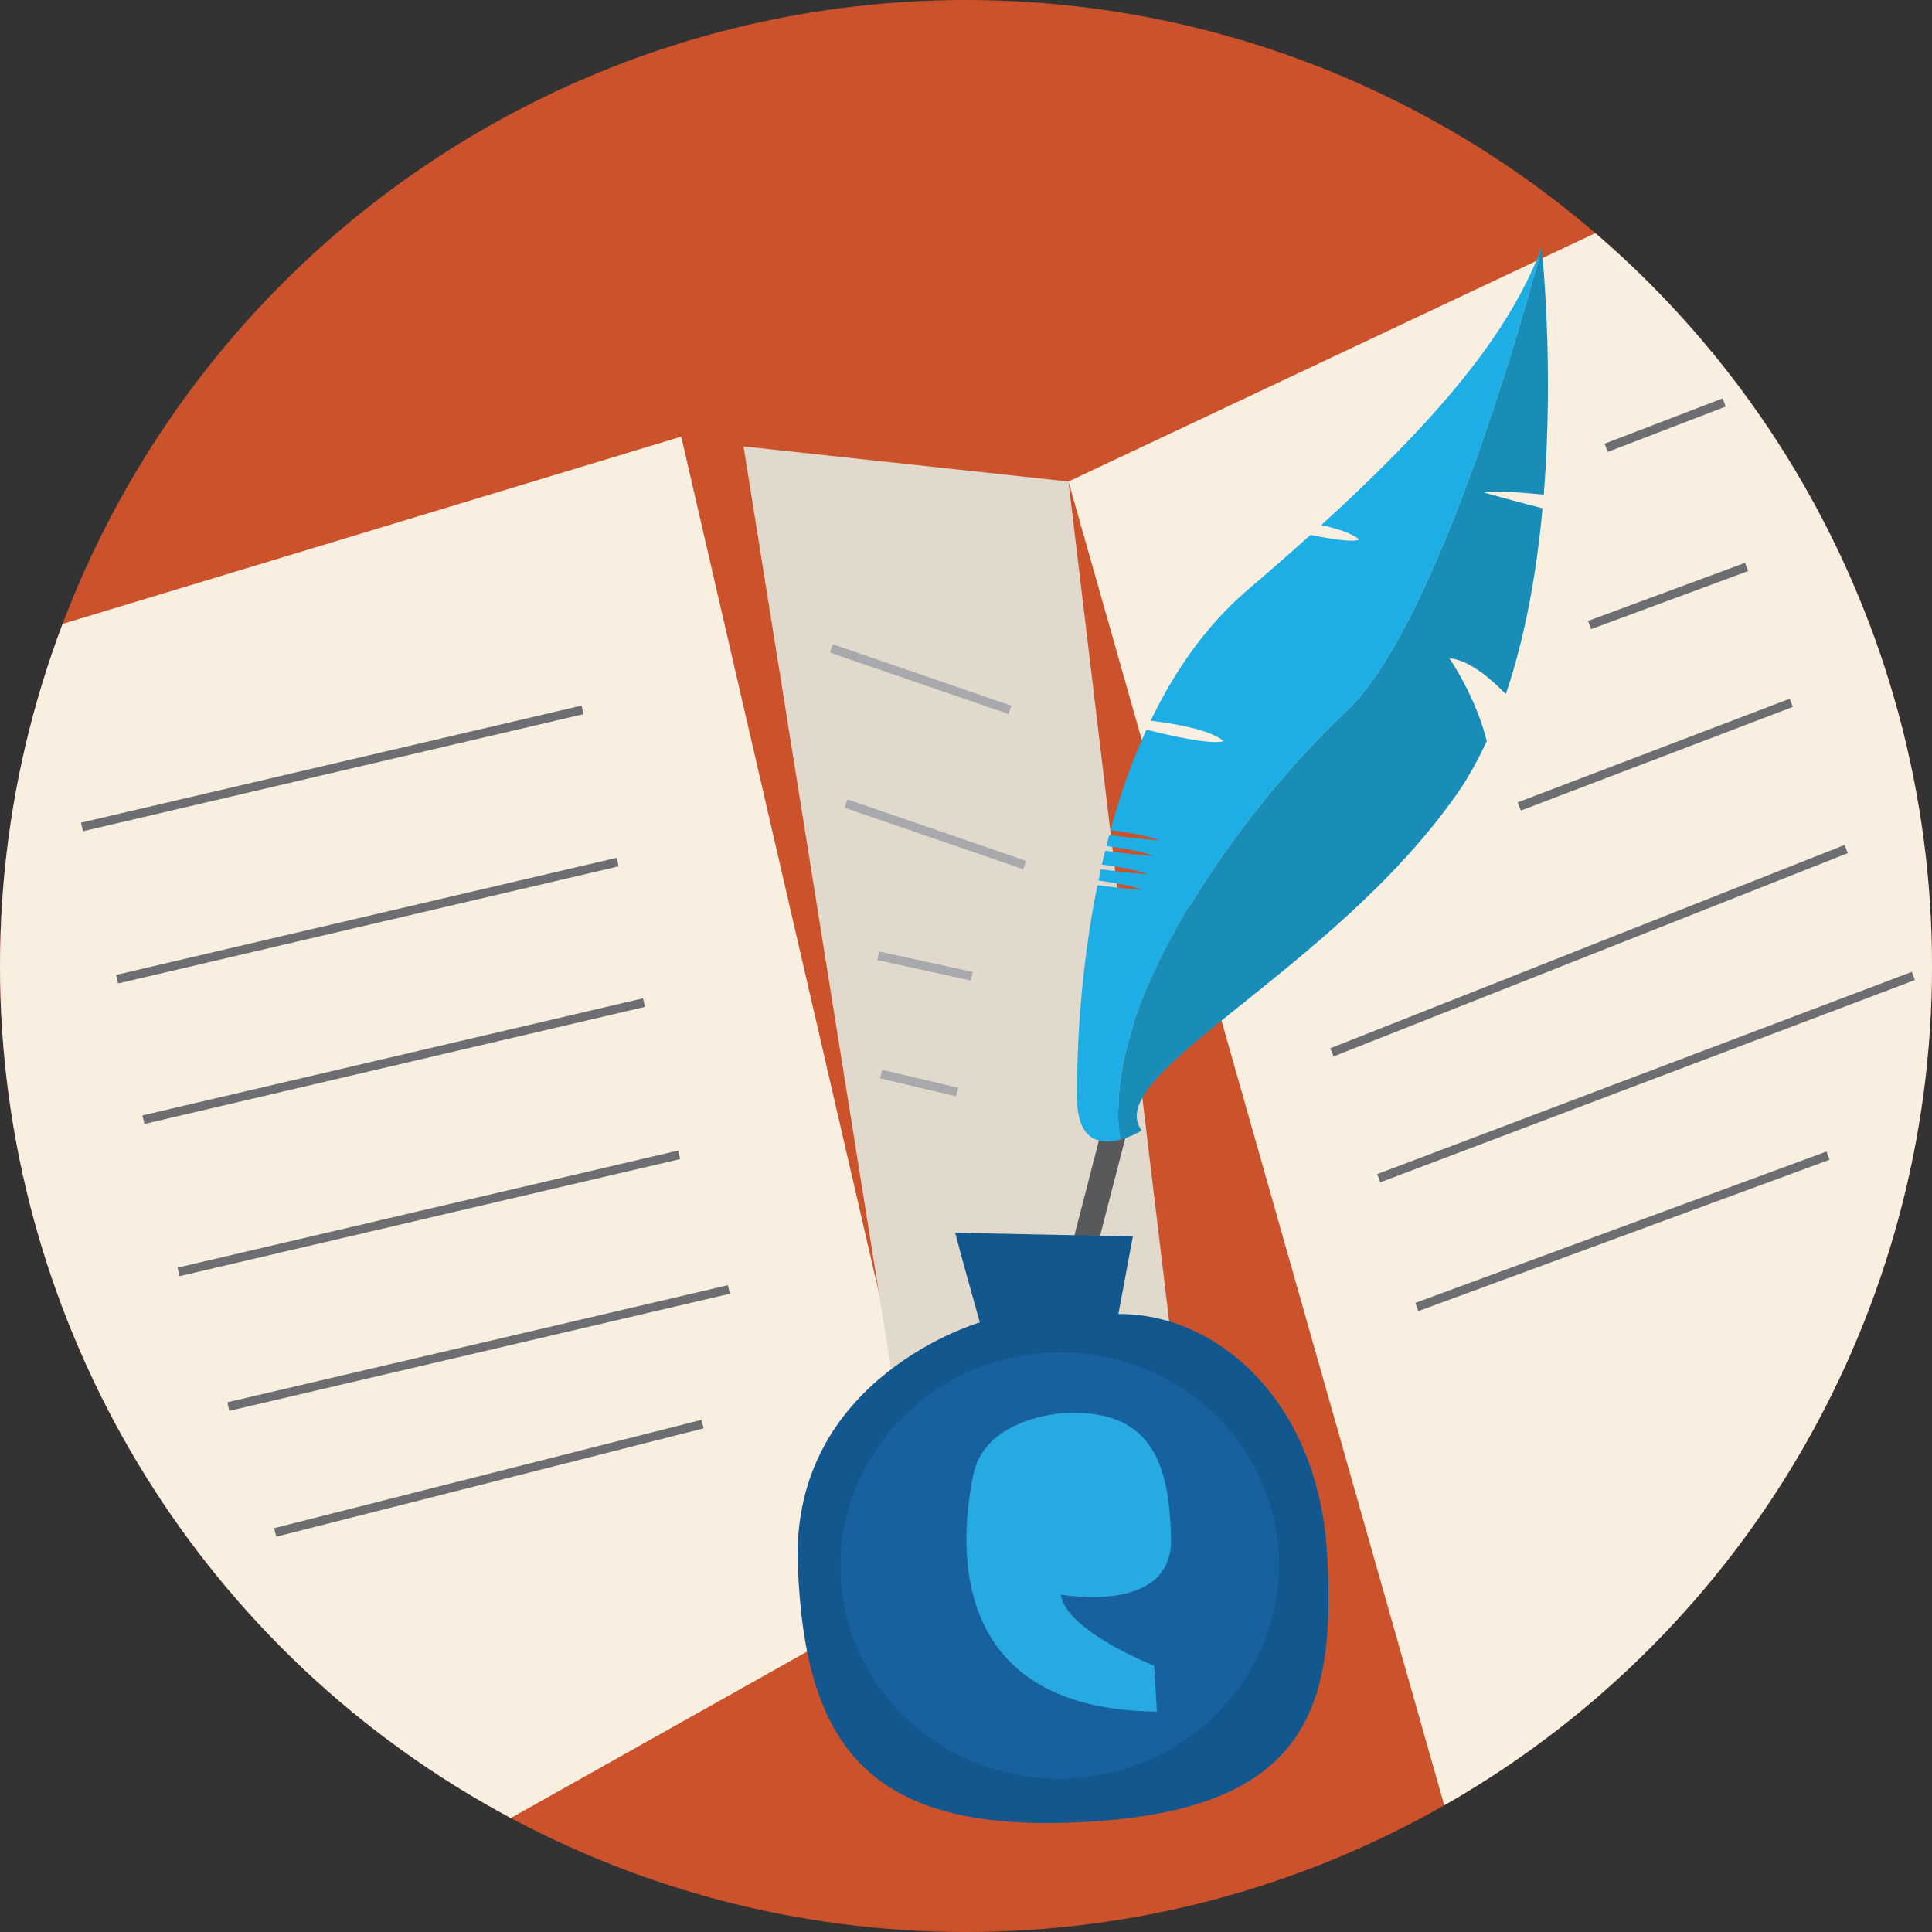 <?xml version="1.0" encoding="utf-8"?>
<!-- Generator: Adobe Illustrator 16.0.0, SVG Export Plug-In . SVG Version: 6.00 Build 0)  -->
<!DOCTYPE svg PUBLIC "-//W3C//DTD SVG 1.1//EN" "http://www.w3.org/Graphics/SVG/1.1/DTD/svg11.dtd">
<svg version="1.1" id="Layer_1" xmlns="http://www.w3.org/2000/svg" xmlns:xlink="http://www.w3.org/1999/xlink" x="0px" y="0px"
	 width="220px" height="220px" viewBox="0 0 220 220" enable-background="new 0 0 220 220" xml:space="preserve">
<rect x="0" y="0" width="220" height="220" fill="#333333" stroke="none"/>
<g>
	<defs>
		<circle id="SVGID_1_" cx="110" cy="110" r="110"/>
	</defs>
	<clipPath id="SVGID_2_">
		<use xlink:href="#SVGID_1_"  overflow="visible"/>
	</clipPath>
	<g clip-path="url(#SVGID_2_)">
		<circle opacity="0.8" fill="#F15A29" cx="111.667" cy="109.166" r="113.667"/>
		<path fill="#F8EFE0" d="M-2.297,73.899L77.571,49.72l29.922,129.591l-51.478,28.918c0,0-42.302-22.496-53.558-55.137
			S-8.721,102.071-2.297,73.899z"/>
		<polygon fill="#E1D9CC" points="84.667,50.833 121.667,54.833 139.334,202.166 105.667,182.166 		"/>
		<path fill="#F8EFE0" d="M121.667,54.833L186.001,24.5c0,0,27.001,23.333,34.667,54.333s6.667,57.999-10,85.333
			s-45,45.667-45,45.667"/>
		<g>
			<g>
				<path fill="#58595B" d="M125.988,126.559l-7.801,30.236c0,0,2.664-5.78,4.523-6.151l6.354-24.634"/>
				<path fill="#1CAEE4" d="M175.547,28.219c-3.393,8.787-10.094,17.907-25.086,31.565c1.801,0.396,3.42,0.932,4.328,1.641
					c0,0-0.455,0.549-5.553-0.522c-2.213,1.99-4.592,4.075-7.164,6.271c-4.75,4.052-8.332,9.261-11.049,14.894
					c3.105,0.366,6.746,1.077,8.312,2.294c0,0-0.621,0.769-8.789-1.271c-1.713,3.717-3.041,7.596-4.094,11.44
					c2.457,0.338,4.752,0.747,5.541,1.16c0,0-2.168-0.118-5.68-0.627c-0.113,0.425-0.217,0.853-0.328,1.277
					c2.402,0.33,4.605,0.73,5.377,1.13c0,0-2.107-0.117-5.512-0.6c-0.129,0.526-0.258,1.049-0.381,1.571
					c2.316,0.333,4.408,0.72,5.158,1.109c0,0-2.02-0.116-5.273-0.568c-0.094,0.429-0.186,0.854-0.27,1.281
					c2.215,0.321,4.186,0.691,4.91,1.073c0,0-1.922-0.113-5.025-0.54c-2.737,13.484-2.286,25.019-2.286,25.019
					c0.286,4.378,2.946,4.498,4.977,3.928c-2.797-15.164,14.369-38.246,25.518-48.62C164.631,70.466,175.547,28.219,175.547,28.219z
					"/>
				<path fill="#198DB8" d="M169.299,84.391c-1.254-5.101-4.256-9.431-4.256-9.431c2.258,0.163,4.828,2.427,6.424,4.082
					c2.271-6.67,3.533-14.089,4.182-21.164c-1.893-0.476-4.027-1.049-6.455-1.733c-0.9-0.257,2.357-0.254,6.596,0.181
					c1.205-15.063-0.242-28.106-0.242-28.106s-10.916,42.247-22.367,52.904c-11.148,10.374-28.314,33.456-25.518,48.62
					c1.297-0.362,2.346-1.007,2.346-1.007c-4.771-6.361,21.748-18.046,35.957-38.418C167.232,88.508,168.316,86.498,169.299,84.391z
					"/>
			</g>
			<g>
				<path fill="#12578E" d="M109.481,143.065l2.093,7.52c0,0-21.467,6.214-20.728,27.466s8.421,30.891,33.178,29.393
					c24.756-1.498,28.16-12.9,27.092-30.582c-1.07-17.683-12.848-27.348-23.764-27.231l1.648-8.837l-20.229-0.414L109.481,143.065z"
					/>
				
					<ellipse transform="matrix(0.998 -0.06 0.06 0.998 -10.55 7.622)" fill="#17629E" cx="120.763" cy="178.251" rx="24.97" ry="24.272"/>
				<path fill="#27AAE1" d="M120.938,160.923c0,0-8.715,0.527-10.079,6.907c-1.363,6.38-3.974,26.831,20.882,27.076l-0.318-5.229
					c0,0-10.035-3.941-10.635-8.104c0,0,12.739,2.378,12.561-6.357C133.17,166.479,131.047,160.311,120.938,160.923z"/>
			</g>
		</g>
		<path fill="#E6E7E8" d="M12.667,103.833"/>
		<line fill="none" stroke="#6D6E71" stroke-miterlimit="10" x1="9.334" y1="94.167" x2="66.334" y2="80.833"/>
		<line fill="none" stroke="#6D6E71" stroke-miterlimit="10" x1="13.334" y1="111.5" x2="70.334" y2="98.166"/>
		<line fill="none" stroke="#6D6E71" stroke-miterlimit="10" x1="16.334" y1="127.5" x2="73.334" y2="114.166"/>
		<line fill="none" stroke="#6D6E71" stroke-miterlimit="10" x1="20.334" y1="144.833" x2="77.334" y2="131.499"/>
		<line fill="none" stroke="#6D6E71" stroke-miterlimit="10" x1="26" y1="160.167" x2="83" y2="146.833"/>
		<line fill="none" stroke="#6D6E71" stroke-miterlimit="10" x1="31.334" y1="174.5" x2="80" y2="162.166"/>
		<line fill="none" stroke="#A7A9AC" stroke-miterlimit="10" x1="94.667" y1="73.833" x2="115.001" y2="80.833"/>
		<line fill="none" stroke="#A7A9AC" stroke-miterlimit="10" x1="96.334" y1="91.5" x2="116.667" y2="98.5"/>
		<line fill="none" stroke="#A7A9AC" stroke-miterlimit="10" x1="100" y1="108.833" x2="110.667" y2="111.166"/>
		<line fill="none" stroke="#A7A9AC" stroke-miterlimit="10" x1="100.333" y1="122.311" x2="109.001" y2="124.354"/>
		<path fill="#E6E7E8" d="M142.479,77.8"/>
		<line fill="none" stroke="#6D6E71" stroke-miterlimit="10" x1="182.897" y1="50.993" x2="196.334" y2="45.833"/>
		<line fill="none" stroke="#6D6E71" stroke-miterlimit="10" x1="181.002" y1="71.174" x2="198.891" y2="64.558"/>
		<line fill="none" stroke="#6D6E71" stroke-miterlimit="10" x1="173.001" y1="91.833" x2="203.979" y2="80.029"/>
		<line fill="none" stroke="#6D6E71" stroke-miterlimit="10" x1="151.667" y1="119.833" x2="210.233" y2="96.682"/>
		<line fill="none" stroke="#6D6E71" stroke-miterlimit="10" x1="157.001" y1="134.166" x2="217.875" y2="111.133"/>
		<line fill="none" stroke="#6D6E71" stroke-miterlimit="10" x1="161.334" y1="148.833" x2="208.161" y2="131.596"/>
	</g>
</g>
</svg>
